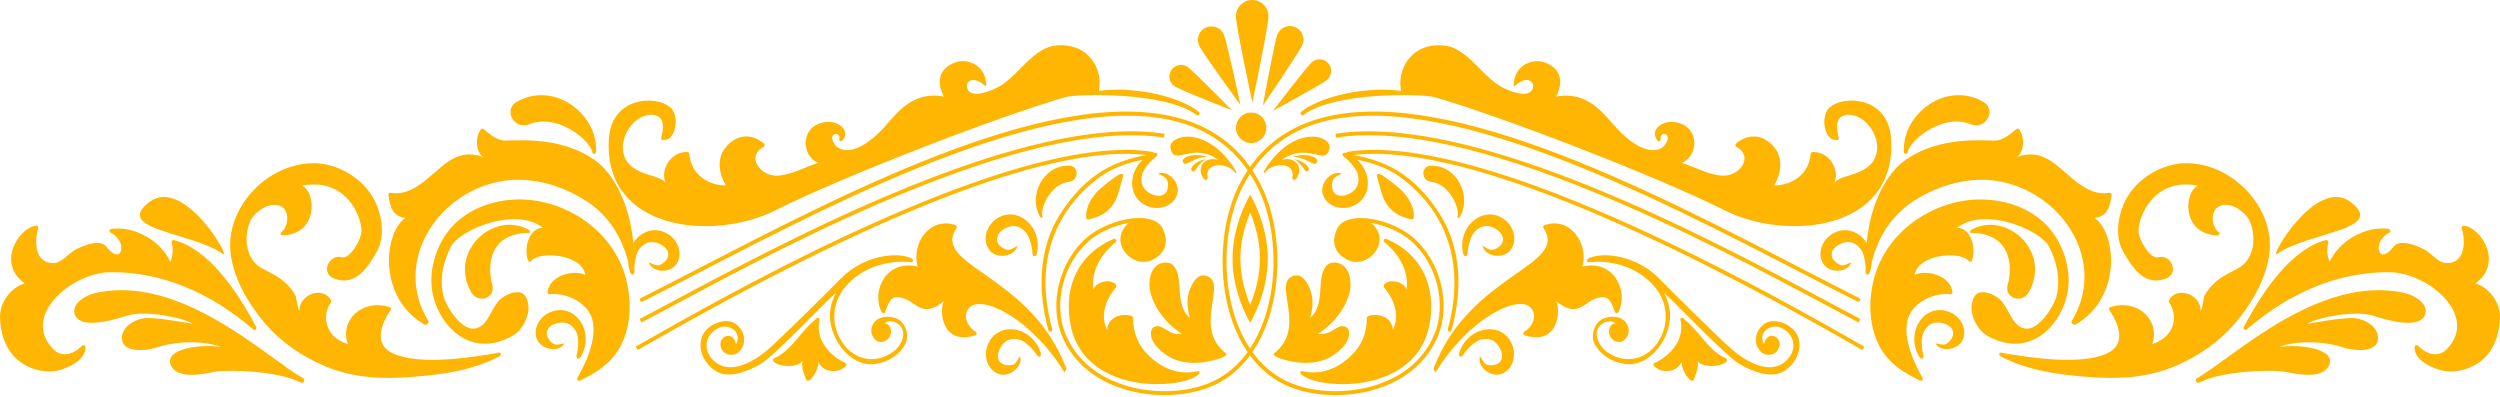 <svg width="1500" height="238" viewBox="0 0 1500 238" fill="none" xmlns="http://www.w3.org/2000/svg">
<path d="M861.573 223.047C881.202 191.123 910.816 176.597 918.341 184.536C923.356 189.824 918.317 197.241 914.62 198.984C913.707 199.429 913.834 200.869 914.791 201.167C935.367 207.627 936.524 185.801 933.648 180.644C937.291 183.559 941.929 186.767 947.159 184.892C950.474 183.72 953.326 180.795 956.573 179.477C959.366 178.325 963.516 177.294 965.65 180.156C967.281 182.324 968.018 184.775 968.97 187.241C969.409 188.33 970.752 187.88 971.148 187.075C977.349 173.945 967.847 155.532 949.464 159.931C953.184 146.049 942.223 129.873 926.837 135.039C926.187 135.259 925.558 136.06 926.041 136.743C941.588 159.702 882.052 163.955 860.25 220.83C860.084 221.264 861.022 223.94 861.573 223.047Z" fill="#FEB602"/>
<path d="M1040.12 210.483C1032.35 204.082 998.034 169.76 995.885 167.509C982.369 153.329 961.944 150.82 953.272 154.955C951.905 155.605 951.758 157.48 953.272 157.318C967.085 155.844 981.437 160.101 991.437 170.511C1000.94 180.404 1002.22 195.106 993.991 206.365C986.618 216.453 973.991 218.479 963.884 210.886C958.796 207.068 954.479 197.776 962.33 193.66C964.889 192.317 967.496 192.552 969.356 194.026C963.56 194.236 963.853 205.461 972.08 205.169C974.531 205.076 977.662 201.312 977.223 197.781C976.344 190.696 968.981 188.66 962.496 190.94C956.832 192.927 954.083 201.052 956.759 206.257C960.231 213.024 967.105 217.126 974.283 218.308C990.894 221.047 1004.4 200.398 1001.72 185.359C1001.11 181.931 1000.01 178.728 998.522 175.774C1006.24 182.493 1034.91 213.191 1043.79 218.46C1050.76 222.591 1062.26 227.376 1070.1 222.889C1077.01 218.934 1081.79 209.862 1078.77 201.917C1076.35 195.565 1067.47 191.375 1061.28 193.055C1055.96 194.501 1050.55 202.66 1055.4 209.745C1059.21 215.321 1067.84 213.138 1067.74 206.2C1067.68 201.4 1060.1 198.524 1058.41 206.508C1056.43 203.393 1057.7 200.429 1058.52 199.145C1060.81 196.103 1064.91 195.17 1068.4 196.586C1075.47 199.452 1078.57 207.567 1073.75 214.081C1064.74 226.26 1049.6 218.301 1040.12 210.483Z" fill="#FEB602"/>
<path d="M898.531 148.667C894.918 150.976 893.599 149.8 889.561 147.485C890.933 154.004 901.919 155.766 906.319 150.068C910.562 144.511 908.546 136.694 903.512 132.392C891.139 121.84 874.147 135.336 877.848 152.026C878.361 154.306 880.568 154.76 880.631 151.128C880.684 147.989 882.526 141.499 884.679 139.199C888.238 135.41 892.345 134.389 897.154 137.168C902.086 139.961 903.966 145.185 898.531 148.667Z" fill="#FEB602"/>
<path d="M596.489 132.393C591.455 136.695 589.438 144.512 593.686 150.069C598.08 155.767 609.067 154.005 610.439 147.486C606.401 149.801 605.082 150.977 601.469 148.668C596.03 145.186 597.914 139.962 602.846 137.169C607.656 134.39 611.762 135.411 615.322 139.2C617.475 141.5 619.311 147.989 619.37 151.129C619.433 154.762 621.641 154.308 622.153 152.027C625.854 135.337 608.862 121.841 596.489 132.393Z" fill="#FEB602"/>
<path d="M875.845 130.2C883.267 117.934 874.457 98.989 858.412 99.404C852.582 99.55 852.417 108.422 858.701 109.106C869.384 110.268 875.561 124.189 874.673 129.306C873.936 130.62 875.366 130.991 875.845 130.2Z" fill="#FEB602"/>
<path d="M1035.7 217.134C1036.08 216.802 1036.48 215.283 1035.71 215.064C1025.27 210.782 1019.4 198.374 1010.71 191.739C1010.68 191.67 1010.47 191.378 1010.44 191.363C1009.98 190.42 1007.92 190.591 1008.22 191.876C1011.75 207.237 996.665 216.251 992.515 217.892C991.87 218.146 991.856 219.381 993.091 220.236C997.246 224.015 1006.17 223.63 1008.92 217.184C1008.82 219.493 1010.58 225.255 1014.4 228.21C1014.87 228.576 1015.98 228.537 1016.16 228.058C1017.41 224.826 1019.4 220.675 1018.49 216.427C1020.72 220.527 1031.73 220.552 1035.7 217.134Z" fill="#FEB602"/>
<path d="M641.293 109.106C647.582 108.422 647.416 99.551 641.586 99.404C625.541 98.989 616.733 117.934 624.154 130.2C624.632 130.991 626.063 130.62 625.326 129.306C624.432 124.189 630.614 110.268 641.293 109.106Z" fill="#FEB602"/>
<path d="M828.033 104.497C826.69 103.882 825.801 104.766 826.173 105.938C828.458 113.145 829.064 119.454 833.6 124.58C837.081 128.525 841.486 130.396 846.579 131.577C848.063 131.914 848.342 130.654 848.342 130.132C848.415 124.512 845.876 119.829 842.278 115.601C840.182 113.144 831.163 105.923 828.033 104.497Z" fill="#FEB602"/>
<path d="M781.807 222.783C779.585 222.3 779.878 223.926 781.172 224.936C785.845 228.593 795.464 230.488 805.835 230.488C827.534 230.488 852.549 221.176 857.627 195.068C862.212 171.533 852.573 152.178 831.86 143.339C831.318 143.08 830.688 143.32 830.381 143.837C830.098 144.359 830.239 145.019 830.708 145.375C830.874 145.492 846.318 157.069 843.945 173.705C842.622 168.983 833.662 167.064 830.473 170.653C830.248 170.907 830.121 172.167 830.356 172.406C830.849 172.948 841.992 185.072 835.786 197.899C834.834 187.743 822.637 188.334 820.952 189.725C820.391 189.866 819.985 190.389 820.034 190.98C820.058 191.097 820.81 202.225 812.793 211.18C806.26 218.481 795.503 225.772 781.807 222.783Z" fill="#FEB602"/>
<path d="M807.911 91.216L808.033 91.924C807.999 91.909 807.969 91.895 807.94 91.88C805.777 91.035 804.171 92.627 807.134 94.702C809.702 96.499 814.043 101.641 814.742 104.717C815.894 109.8 814.459 113.799 809.478 116.265C804.429 118.829 799.058 117.496 799.209 111.016C799.312 106.719 801.021 106.27 805.181 104.19C799.029 101.705 791.455 109.898 793.721 116.739C795.952 123.38 803.535 126.045 809.888 124.234C823.042 120.479 823.862 104.498 814.312 95.85C823.824 97.759 832.954 100.894 840.909 106.822C849.693 113.37 857.354 121.705 862.828 131.26C874.561 151.724 874.869 175.098 868.677 197.471C868.267 198.94 870.537 199.565 870.943 198.101C877.383 174.839 877.154 149.336 863.892 128.457C858.121 119.385 850.904 111.001 842.095 104.78C832.901 98.286 822.822 94.931 811.968 93.012C850.669 88.217 933.658 104.941 1110.69 206.205C1113.54 207.836 1115.83 209.145 1117.47 210.063L1118.62 208.002C1116.98 207.084 1114.7 205.78 1111.85 204.15C928.424 99.233 845.323 84.829 807.911 91.216Z" fill="#FEB602"/>
<path d="M895.171 219.126C890.893 219.311 890.337 217.627 887.988 213.594C885.937 219.932 894.58 226.978 901.221 224.243C907.661 221.563 909.795 213.774 907.569 207.524C902.1 192.172 880.67 195.336 875.587 211.655C874.893 213.882 876.578 215.39 878.443 212.275C880.054 209.58 884.869 204.883 887.871 203.969C892.842 202.47 896.904 203.647 899.693 208.471C902.573 213.364 901.611 218.838 895.171 219.126Z" fill="#FEB602"/>
<path d="M1455.26 185.151C1454.15 180.093 1446.68 176.616 1442.3 175.674C1391.34 164.712 1340.64 214.028 1318.26 226.905C1316.5 227.92 1317.74 230.611 1320.05 229.366C1332.17 222.803 1362.34 221.427 1371.75 223.199C1378.37 224.444 1393.5 227.779 1397.41 219.259C1402.11 209.02 1378.63 206.251 1367.46 208.224C1375.89 204.679 1393.1 204.098 1406.07 208.503C1411.37 210.3 1425.95 212.14 1426.8 203.703C1427.55 196.12 1418.91 191.53 1413.11 190.896C1406.64 190.183 1385.79 194.079 1384.31 194.245C1391.16 190.109 1413.11 186.369 1422.71 189.123C1430.25 191.286 1439.95 194.514 1447.81 193.523C1452.37 192.949 1456.37 190.161 1455.26 185.151Z" fill="#FEB602"/>
<path d="M612.129 203.97C615.132 204.883 619.946 209.58 621.557 212.276C623.418 215.391 625.107 213.882 624.414 211.656C619.331 195.338 597.901 192.173 592.427 207.525C590.205 213.775 592.339 221.563 598.779 224.244C605.415 226.978 614.057 219.932 612.012 213.595C609.663 217.628 609.107 219.313 604.829 219.127C598.389 218.839 597.427 213.365 600.308 208.472C603.091 203.648 607.158 202.471 612.129 203.97Z" fill="#FEB602"/>
<path d="M525.714 218.31C532.896 217.128 539.771 213.027 543.243 206.259C545.919 201.054 543.17 192.929 537.506 190.942C531.022 188.662 523.658 190.698 522.779 197.783C522.339 201.313 525.469 205.078 527.921 205.171C536.149 205.464 536.442 194.239 530.645 194.028C532.506 192.554 535.113 192.319 537.672 193.662C545.524 197.778 541.202 207.07 536.119 210.888C526.011 218.481 513.384 216.455 506.011 206.367C497.774 195.107 499.063 180.405 508.565 170.513C518.56 160.103 532.915 155.845 546.729 157.32C548.238 157.481 548.096 155.606 546.729 154.957C538.062 150.821 517.632 153.331 504.117 167.511C501.964 169.762 467.652 204.083 459.883 210.485C450.401 218.303 435.259 226.261 426.25 214.084C421.435 207.57 424.536 199.455 431.611 196.589C435.093 195.173 439.194 196.106 441.489 199.148C442.295 200.432 443.574 203.396 441.601 206.511C439.897 198.527 432.324 201.403 432.26 206.203C432.162 213.141 440.79 215.324 444.604 209.748C449.453 202.663 444.043 194.504 438.725 193.058C432.529 191.379 423.657 195.568 421.235 201.92C418.217 209.865 422.993 218.937 429.907 222.892C437.744 227.379 449.243 222.594 456.211 218.463C465.093 213.194 493.765 182.496 501.479 175.777C499.99 178.731 498.891 181.934 498.276 185.362C495.602 200.4 509.108 221.05 525.714 218.31Z" fill="#FEB602"/>
<path d="M316.36 139.736C318.479 140.18 318.245 138.359 317.068 137.734C295.96 126.435 269.075 150.747 282.635 175.21C286.722 182.588 297.953 179.077 295.262 170.342C293.552 164.795 290.208 140.649 316.36 139.736Z" fill="#FEB602"/>
<path d="M750.099 193.647C750.099 193.647 760.68 176.459 760.68 155.248C760.68 134.042 750.099 116.855 750.099 116.855C750.099 116.855 739.518 134.043 739.518 155.248C739.517 176.459 750.099 193.647 750.099 193.647ZM755.978 155.248C755.978 166.313 752.838 176.313 750.099 182.939C747.36 176.313 744.22 166.313 744.22 155.248C744.22 144.189 747.36 134.184 750.099 127.563C752.838 134.183 755.978 144.188 755.978 155.248Z" fill="#FEB602"/>
<path d="M348.059 228.335C360.637 222.334 370.278 215.293 374.956 201.66C379.282 189.043 378.438 174.224 373.921 161.841C364.231 135.425 336.116 118.457 308.699 119.737C296.004 120.328 283.474 124.63 273.972 133.253C263.747 142.511 258.068 157.511 258.913 171.007C260.226 191.705 280.07 216.691 307.311 201.637C312.428 198.81 315.773 192.97 316.906 187.35C317.56 184.088 316.765 177.15 312.79 175.729C308.488 174.196 302.531 177.228 299.665 180.065C294.308 185.407 292.707 196.368 284.382 197.194C276.623 197.951 267.668 183.835 266.16 177.897C263.616 167.853 265.725 157.203 270.672 147.77C275.55 138.444 308.685 123.42 325.921 136.74C318.865 136.149 314.163 146.388 316.507 155.368C316.531 155.675 316.649 155.89 316.81 156.081C316.956 156.813 317.938 157.658 318.48 156.857C322.787 150.529 348.846 151.906 351.253 164.938C344.334 161.554 329.641 165.099 328.548 175.314C328.475 175.953 328.831 176.613 329.652 176.52C340.345 175.411 352.543 181.818 355.306 191.486C359.427 205.861 346.79 225.739 346.458 226.73C345.989 227.817 346.926 228.882 348.059 228.335Z" fill="#FEB602"/>
<path d="M348.513 213.945C357.18 199.233 345.183 181.108 330.168 187.29C324.055 189.815 319.728 196.616 322.048 203.218C324.475 210.005 335.461 211.748 338.781 205.977C334.23 206.924 332.609 207.632 329.885 204.312C325.788 199.312 329.192 194.932 334.739 193.809C340.169 192.657 343.763 194.918 345.979 199.619C347.312 202.481 347.058 209.224 346.15 212.222C345.09 215.698 347.331 215.952 348.513 213.945Z" fill="#FEB602"/>
<path d="M418.828 161.231C406.626 167.539 395.107 173.516 384.57 178.809C383.979 179.092 383.75 179.8 384.033 180.391C384.336 180.982 385.044 181.221 385.61 180.913C396.167 175.62 407.705 169.643 419.912 163.335C506.782 118.34 638.091 50.332 711.186 74.463C726.889 79.639 739.419 88.955 748.579 102.192C746.616 105.151 744.8 108.281 743.154 111.606C732.08 134.028 730.41 166.24 739.018 191.738C741.484 199.047 744.702 205.556 748.569 211.211C743.115 218.77 736.396 224.6 728.608 228.433C712.714 236.255 689.555 236.822 670.981 229.825C660.473 225.88 646.46 217.608 639.409 200.719C631.694 182.286 638.047 157.448 653.867 144.147C660.005 138.995 669.077 135.143 677.309 133.751C674.16 136.324 672.397 139.517 672.231 143.038C672.041 147.55 674.629 152.227 678.881 154.947C683.022 157.588 687.748 157.877 691.864 155.704C699.384 151.73 701.449 145.186 697.67 137.222C696.283 134.293 693.363 132.281 689.252 131.387C678.812 129.092 662.26 134.009 652.362 142.325C635.785 156.241 629.129 182.31 637.22 201.637C643.074 215.626 654.476 226.144 670.16 232.047C679.071 235.401 689.012 237.057 698.773 237.057C709.94 237.057 720.873 234.884 729.642 230.563C737.557 226.662 744.403 220.802 749.999 213.239C755.595 220.802 762.44 226.662 770.356 230.563C779.125 234.884 790.058 237.057 801.225 237.057C810.981 237.057 820.927 235.402 829.838 232.047C845.522 226.144 856.918 215.626 862.777 201.637C870.868 182.311 864.213 156.242 847.636 142.325C837.738 134.01 821.186 129.093 810.746 131.387C806.63 132.281 803.715 134.292 802.333 137.222C798.544 145.186 800.614 151.729 808.134 155.704C812.25 157.877 816.977 157.589 821.118 154.947C825.371 152.227 827.959 147.549 827.768 143.038C827.602 139.517 825.839 136.324 822.69 133.751C830.918 135.142 839.995 138.995 846.128 144.147C861.953 157.448 868.306 182.286 860.591 200.719C853.535 217.609 839.527 225.88 829.019 229.825C810.445 236.822 787.281 236.256 771.392 228.433C763.604 224.6 756.885 218.77 751.431 211.211C755.298 205.557 758.516 199.048 760.982 191.738C769.59 166.24 767.92 134.028 756.846 111.606C755.2 108.281 753.384 105.151 751.421 102.192C760.586 88.955 773.11 79.638 788.813 74.463C861.909 50.332 993.217 118.34 1080.09 163.335C1092.29 169.643 1103.84 175.62 1114.39 180.913C1114.96 181.221 1115.67 180.981 1115.97 180.391C1116.25 179.8 1116.02 179.092 1115.43 178.809C1104.89 173.516 1093.38 167.539 1081.17 161.231C988.725 113.355 862.095 47.808 788.086 72.212C772.153 77.476 759.409 86.851 750 100.127C740.591 86.851 727.847 77.476 711.914 72.212C637.905 47.808 511.274 113.355 418.828 161.231ZM754.732 112.647C765.547 134.575 767.169 166.05 758.75 190.982C756.46 197.76 753.521 203.834 750 209.136C746.479 203.833 743.54 197.759 741.25 190.982C732.832 166.051 734.453 134.576 745.268 112.647C746.713 109.727 748.3 106.968 750 104.336C751.699 106.968 753.286 109.726 754.732 112.647Z" fill="#FEB602"/>
<path d="M102.59 219.258C106.501 227.778 121.628 224.443 128.254 223.198C137.658 221.426 167.829 222.803 179.953 229.365C182.263 230.61 183.503 227.919 181.74 226.904C159.362 214.028 108.659 164.711 57.697 175.673C53.322 176.616 45.847 180.092 44.743 185.15C43.635 190.16 47.633 192.948 52.194 193.519C60.051 194.51 69.749 191.282 77.287 189.119C86.891 186.365 108.831 190.105 115.692 194.241C114.212 194.075 93.358 190.178 86.892 190.892C81.087 191.527 72.45 196.116 73.201 203.699C74.046 212.137 88.626 210.296 93.928 208.499C106.898 204.094 124.114 204.676 132.541 208.22C121.375 206.25 97.883 209.018 102.59 219.258Z" fill="#FEB602"/>
<path d="M1183.09 187.349C1184.22 192.969 1187.57 198.809 1192.69 201.636C1219.93 216.69 1239.77 191.704 1241.09 171.006C1241.93 157.51 1236.25 142.51 1226.02 133.252C1216.53 124.629 1203.99 120.327 1191.3 119.736C1163.88 118.457 1135.76 135.425 1126.08 161.84C1121.57 174.223 1120.72 189.042 1125.05 201.659C1129.72 215.292 1139.36 222.333 1151.94 228.334C1153.07 228.881 1154.01 227.816 1153.54 226.728C1153.21 225.737 1140.58 205.859 1144.69 191.484C1147.46 181.816 1159.65 175.41 1170.35 176.518C1171.17 176.611 1171.53 175.951 1171.46 175.312C1170.36 165.097 1155.66 161.552 1148.75 164.936C1151.15 151.904 1177.21 150.527 1181.52 156.855C1182.06 157.656 1183.05 156.811 1183.19 156.079C1183.35 155.888 1183.47 155.674 1183.49 155.366C1185.84 146.386 1181.13 136.147 1174.08 136.738C1191.31 123.418 1224.45 138.442 1229.33 147.768C1234.27 157.201 1236.39 167.851 1233.84 177.895C1232.33 183.833 1223.37 197.949 1215.62 197.192C1207.3 196.367 1205.69 185.405 1200.34 180.063C1197.46 177.226 1191.51 174.194 1187.21 175.727C1183.23 177.148 1182.44 184.087 1183.09 187.349Z" fill="#FEB602"/>
<path d="M1161.22 205.975C1164.54 211.746 1175.53 210.003 1177.95 203.216C1180.27 196.615 1175.95 189.813 1169.83 187.288C1154.82 181.106 1142.82 199.231 1151.49 213.943C1152.68 215.95 1154.91 215.696 1153.86 212.219C1152.94 209.221 1152.68 202.478 1154.02 199.616C1156.24 194.914 1159.83 192.653 1165.26 193.806C1170.8 194.929 1174.21 199.309 1170.11 204.309C1167.39 207.631 1165.77 206.923 1161.22 205.975Z" fill="#FEB602"/>
<path d="M483.838 228.056C484.028 228.535 485.127 228.574 485.601 228.208C489.419 225.254 491.181 219.492 491.078 217.182C493.827 223.627 502.758 224.013 506.903 220.234C508.139 219.38 508.129 218.144 507.484 217.89C503.334 216.249 488.246 207.236 491.781 191.874C492.074 190.59 490.024 190.419 489.56 191.361C489.531 191.38 489.32 191.668 489.291 191.737C480.604 198.373 474.726 210.78 464.291 215.062C463.52 215.282 463.921 216.8 464.302 217.132C468.276 220.55 479.282 220.525 481.508 216.424C480.604 220.674 482.593 224.824 483.838 228.056Z" fill="#FEB602"/>
<path d="M810.355 170.674C810.174 156.28 799.169 156.162 796.322 158.95C789.076 166.045 795.868 182.514 786.073 190.772C787.626 185.313 788.08 179.932 786.664 175.459C784.76 169.394 780.722 162.397 774.301 166.406C765.068 172.172 783.505 196.723 764.838 211.723C763.612 212.704 764.008 213.217 766.879 214.638C778.598 218.833 791.234 219.179 800.155 213.037C812.66 204.424 809.325 197.319 808.226 196.592C802.63 192.905 799.603 201.675 790.804 200.288C803.344 192.549 810.463 179.004 810.355 170.674Z" fill="#FEB602"/>
<path d="M1217.37 175.21C1230.93 150.747 1204.04 126.435 1182.93 137.734C1181.75 138.359 1181.53 140.18 1183.64 139.736C1209.79 140.649 1206.45 164.794 1204.73 170.342C1202.05 179.077 1213.28 182.588 1217.37 175.21Z" fill="#FEB602"/>
<path d="M528.852 187.075C529.253 187.881 530.59 188.33 531.03 187.241C531.982 184.775 532.719 182.324 534.35 180.156C536.484 177.295 540.634 178.325 543.427 179.477C546.674 180.795 549.526 183.72 552.836 184.892C558.065 186.767 562.709 183.559 566.347 180.644C563.481 185.8 564.633 207.627 585.209 201.167C586.166 200.869 586.293 199.429 585.375 198.984C581.684 197.241 576.645 189.824 581.659 184.536C589.183 176.596 618.797 191.123 638.426 223.047C638.978 223.941 639.915 221.265 639.744 220.83C617.942 163.955 558.411 159.702 573.958 136.743C574.441 136.06 573.811 135.259 573.162 135.039C557.776 129.873 546.814 146.05 550.535 159.931C532.153 155.532 522.651 173.945 528.852 187.075Z" fill="#FEB602"/>
<path d="M750.684 85.841C755.718 85.841 759.8 81.739 759.8 76.685C759.8 71.627 755.718 67.525 750.684 67.525C745.66 67.525 741.578 71.627 741.578 76.685C741.578 81.738 745.66 85.841 750.684 85.841Z" fill="#FEB602"/>
<path d="M783.931 102.842C787.378 102.739 784.097 96.611 776.182 95.43C780.703 97.334 782.632 102.881 783.931 102.842Z" fill="#FEB602"/>
<path d="M761.112 9.824C761.098 4.385 756.703 -0.01 751.298 1.70311e-05C745.888 0.01 741.513 4.429 741.527 9.863C741.537 15.297 751.429 61.504 751.429 61.504C751.429 61.504 761.127 15.254 761.112 9.824Z" fill="#FEB602"/>
<path d="M704.776 51.831C708.003 53.965 739.273 66.231 739.273 66.231C739.273 66.231 715.684 42.227 712.457 40.093C709.239 37.964 704.898 38.863 702.779 42.1C700.654 45.342 701.553 49.697 704.776 51.831Z" fill="#FEB602"/>
<path d="M789.292 98.237C793.389 95.898 785.542 90.61 775.244 94.267C781.904 93.667 787.754 99.116 789.292 98.237Z" fill="#FEB602"/>
<path d="M781.45 26.889C783.159 22.719 781.181 17.949 777.041 16.235C772.9 14.516 768.149 16.499 766.44 20.664C764.731 24.829 757.695 63.374 757.695 63.374C757.695 63.374 779.741 31.05 781.45 26.889Z" fill="#FEB602"/>
<path d="M796.24 47.928C799.174 45.413 799.526 40.975 797.026 38.022C794.521 35.068 790.106 34.715 787.167 37.23C784.233 39.751 763.77 66.503 763.77 66.503C763.77 66.503 793.301 50.449 796.24 47.928Z" fill="#FEB602"/>
<path d="M1098.57 140.855C1093.11 144.58 1090.26 152.134 1093.89 158.121C1097.66 164.259 1108.77 163.687 1110.83 157.355C1106.57 159.22 1105.14 160.25 1101.79 157.57C1096.75 153.522 1099.18 148.532 1104.38 146.286C1109.46 144.04 1113.44 145.495 1116.57 149.65C1118.46 152.16 1119.6 158.815 1119.32 161.94C1118.99 165.558 1121.24 165.343 1121.98 163.131C1122.66 161.11 1123.03 159.103 1123.1 157.154C1126.77 142.491 1134.73 129.293 1148.3 120.547C1163.78 110.62 1183.03 105.259 1201.32 109.131C1238.33 116.953 1264.33 157.671 1243.01 192.666C1242.59 193.349 1242.96 193.984 1243.52 194.272C1243.86 194.858 1244.66 195.136 1245.45 194.672C1273.81 178.095 1269.5 139.101 1256.67 130.732C1264.03 129.971 1266.02 124.678 1266.94 116.86C1267.06 116.006 1266.12 115.605 1265.46 115.727C1251.75 117.949 1241.69 104.575 1231.84 97.48C1224.57 92.26 1217.52 91.435 1210.3 94.199C1214.64 90.664 1214.83 82.588 1211.9 78.247C1211.3 77.363 1210.7 76.738 1209.88 77.422C1206.66 80.093 1202.9 83.355 1198.64 84.204C1194.13 85.127 1164.09 80.029 1141.61 97.221C1133.95 103.075 1122.29 119.453 1120.05 145.795C1115.52 138.696 1106.68 135.322 1098.57 140.855Z" fill="#FEB602"/>
<path d="M780.849 67.002C779.682 67.969 780.844 69.951 782.036 69.038C800.249 55.024 853.545 56.206 860.742 58.286C902.827 70.459 995.005 106.221 1034.94 126.269C1071.8 144.78 1137.89 138.759 1134.69 83.593C1133.04 54.921 1100.03 57.153 1095.81 67.133C1092.31 75.404 1096.99 84.857 1101.54 83.852C1101.71 83.974 1101.9 84.043 1102.11 84.043C1102.8 84.209 1103.24 83.735 1103.36 83.169C1103.41 82.979 1100.46 73.911 1104.04 70.679C1107.96 67.134 1114.34 69.366 1117.63 71.807C1123.11 75.821 1126.89 83.077 1126.23 90.02C1125.29 99.732 1116.99 103.067 1108.75 105.523C1105.33 106.539 1102.52 107.413 1100.54 109.727C1104.04 102.579 1098.16 91.158 1087.89 91.201C1087.06 91.206 1086.46 91.631 1086.41 92.339C1085.44 104.317 1075.64 111.172 1064.45 111.289C1068.61 104.507 1070.11 95.386 1064.82 88.696C1058.83 81.113 1049.97 79.34 1041.74 86.005C1041.05 86.562 1040.96 87.612 1041.74 88.036C1052.81 94.062 1043.38 105.878 1033.74 105.399C1025.16 104.979 1017.17 100.321 1009.08 97.655C1018.81 93.959 1020.23 76.888 1006.61 73.578C997.068 71.239 989.226 78.553 994.715 84.491C995.213 85.038 996.614 84.54 996.434 83.783C995.154 78.603 1003.96 79.281 999.344 86.405C995.594 92.186 983.69 93.221 967.249 73.837C959.217 64.355 949.749 54.823 933.562 57.978C937.849 50.395 937.605 40.971 926.233 37.25C919.915 35.179 909.04 38.578 908.308 50.096C908.24 51.18 908.02 52.328 909.04 51.424C921.252 40.696 924.621 58.665 911.623 56.043C906.736 55.052 902.292 53.25 898.127 50.394C887.712 43.206 879.211 28.314 866.013 27.259C845.188 25.599 838.02 43.753 840.71 54.486C815.537 51.48 790.063 59.356 780.849 67.002Z" fill="#FEB602"/>
<path d="M133.519 152.295C139.779 156.807 110.404 105.43 89.632 121.187C67.498 137.979 115.492 139.302 133.519 152.295Z" fill="#FEB602"/>
<path d="M1144.67 90.721C1147.28 82.86 1166.44 68.016 1182.31 74.516C1191.64 78.338 1198.1 65.755 1190.03 61.117C1167.81 48.324 1141.17 68.212 1142.35 91.088C1142.42 92.573 1144.71 93.129 1144.67 90.721Z" fill="#FEB602"/>
<path d="M33.762 222.534C40.041 221.352 51.892 216.035 51.233 208.213C51.135 206.982 49.539 206.773 49.045 207.578C43.395 213.34 36.559 214.072 32.282 209.819C12.047 189.712 43.014 163.618 66.125 163.325C97.077 162.929 126.858 175.928 151.882 197.627C152.932 198.535 154.372 197.398 153.743 196.211C142.141 174.351 125.291 149.541 104.436 144.058C103.538 143.824 102.79 144.746 103 145.523C104.035 149.522 103.684 153.443 102.248 157.154C96.442 144.395 80.832 135.533 66.911 137.325C65.881 137.472 65.124 138.956 66.301 139.547C69.851 141.271 72.946 145.211 72.785 148.756C72.526 155.182 67.145 152.682 64.162 148.36C60.651 143.267 51.086 146.773 45.744 149.542C39.543 152.73 36.75 159.469 28.991 157.506C20.431 155.333 20.925 143.331 22.97 136.852C23.253 136.027 22.399 135.289 21.535 135.411C10.871 136.94 -2.059 158.204 14.836 170.03C7.17 172.178 -0.345 181.011 0.012 190.699C1.077 219.643 23.938 224.399 33.762 222.534Z" fill="#FEB602"/>
<path d="M465.062 126.269C504.994 106.22 597.171 70.459 639.256 58.286C646.453 56.206 699.744 55.024 717.962 69.038C719.149 69.951 720.316 67.969 719.144 67.002C709.935 59.356 684.462 51.48 659.29 54.487C661.98 43.754 654.813 25.6 633.987 27.26C620.789 28.315 612.288 43.207 601.873 50.395C597.708 53.251 593.264 55.053 588.377 56.044C575.384 58.666 578.748 40.697 590.96 51.425C591.981 52.328 591.761 51.181 591.692 50.097C590.96 38.579 580.081 35.18 573.762 37.251C562.39 40.971 562.155 50.396 566.438 57.979C550.252 54.825 540.784 64.356 532.747 73.838C516.311 93.223 504.407 92.188 500.657 86.406C496.038 79.282 504.847 78.603 503.572 83.784C503.386 84.541 504.788 85.039 505.286 84.492C510.774 78.554 502.932 71.24 493.387 73.579C479.774 76.889 481.19 93.96 490.921 97.656C482.835 100.322 474.842 104.98 466.263 105.4C456.619 105.879 447.191 94.062 458.265 88.037C459.046 87.612 458.954 86.563 458.265 86.006C450.038 79.341 441.175 81.114 435.179 88.697C429.891 95.386 431.395 104.507 435.555 111.29C424.363 111.173 414.564 104.317 413.592 92.34C413.548 91.632 412.938 91.207 412.113 91.202C401.84 91.158 395.961 102.579 399.467 109.728C397.494 107.414 394.672 106.54 391.259 105.524C383.012 103.068 374.711 99.733 373.769 90.021C373.11 83.078 376.899 75.822 382.378 71.808C385.664 69.367 392.046 67.135 395.962 70.68C399.541 73.912 396.597 82.98 396.646 83.17C396.763 83.736 397.207 84.21 397.896 84.044C398.106 84.044 398.292 83.976 398.457 83.853C403.018 84.859 407.686 75.406 404.194 67.134C399.975 57.153 366.967 54.922 365.305 83.594C362.106 138.76 428.197 144.78 465.062 126.269Z" fill="#FEB602"/>
<path d="M158.866 193.838C168.554 205.274 181.181 213.853 194.887 219.663C211.86 226.846 229.565 227.583 247.714 226.118C266.029 224.653 282.724 222.334 299.252 214.063C302.016 212.163 299.462 211.324 299.062 211.538C298.877 211.631 298.71 211.699 298.525 211.797C284.062 214.16 252.255 219.644 235.698 212.007C224.199 206.704 228.437 194.571 234.458 185.967C234.902 185.332 234.429 184.453 233.75 184.243C216.987 179.077 203.667 192.471 208.691 206.431C193.867 201.919 193.476 187.764 198.623 181.48C198.931 181.104 198.403 179.639 198.076 179.19C192.412 171.582 179.253 177.295 179.653 186.631C178.476 185.074 177.851 178.282 177.299 177.324C169.965 164.507 158.793 163.569 153.363 158.135C146.854 151.612 146.713 140.225 150.355 132.281C152.352 127.911 160.838 120.728 168.006 123.551C174.671 126.173 172.708 136.94 168.553 139.493C167.821 139.937 168.665 141.295 169.564 141.265C191.517 140.484 189.554 114.488 181.063 111.417C207.581 106.222 217.079 129.893 216.893 138.829C216.771 143.722 209.93 155.616 205.16 154.356C197.392 152.295 192.299 163.721 200.116 166.968C213.964 172.715 221.767 158.462 226 151.114C231.64 141.265 229.14 126.988 223.1 117.349C216.21 106.363 202.489 98.345 189.555 97.95C161.293 97.086 135.712 123.751 138.246 150.929C139.73 166.592 148.919 182.07 158.866 193.838Z" fill="#FEB602"/>
<path d="M317.694 74.517C333.563 68.019 352.728 82.862 355.336 90.723C355.287 93.13 357.572 92.575 357.651 91.09C358.838 68.213 332.192 48.325 309.975 61.118C301.903 65.757 308.358 78.341 317.694 74.517Z" fill="#FEB602"/>
<path d="M243.333 130.732C230.506 139.101 226.194 178.096 254.549 194.672C255.34 195.136 256.146 194.858 256.478 194.272C257.044 193.984 257.416 193.349 256.996 192.666C235.668 157.671 261.674 116.953 298.681 109.131C316.972 105.259 336.225 110.62 351.694 120.547C365.278 129.292 373.239 142.491 376.906 157.154C376.984 159.102 377.336 161.109 378.019 163.131C378.761 165.343 381.012 165.558 380.69 161.94C380.407 158.815 381.54 152.16 383.439 149.65C386.569 145.495 390.548 144.04 395.627 146.286C400.822 148.532 403.259 153.523 398.215 157.57C394.87 160.251 393.434 159.221 389.172 157.355C391.233 163.688 402.346 164.259 406.111 158.121C409.744 152.135 406.897 144.581 401.433 140.855C393.327 135.323 384.489 138.697 379.958 145.796C377.712 119.448 366.057 103.076 358.393 97.222C335.913 80.03 305.874 85.128 301.362 84.205C297.104 83.356 293.345 80.094 290.122 77.423C289.302 76.74 288.696 77.365 288.101 78.248C285.171 82.589 285.367 90.665 289.697 94.2C282.485 91.436 275.429 92.262 268.164 97.481C258.311 104.575 248.247 117.95 234.541 115.728C233.882 115.606 232.944 116.006 233.061 116.861C233.978 124.678 235.975 129.971 243.333 130.732Z" fill="#FEB602"/>
<path d="M744.306 63.047C744.306 63.047 736.078 24.742 734.238 20.635C732.402 16.524 727.592 14.693 723.501 16.543C719.419 18.384 717.594 23.213 719.434 27.324C721.269 31.435 744.306 63.047 744.306 63.047Z" fill="#FEB602"/>
<path d="M740.693 103.169C741.489 104.243 741.973 103.823 741.694 102.774C724.233 74.024 700.625 81.016 702.314 89.063C704.653 100.191 715.219 84.756 730.976 95.913C722.27 93.521 717.377 101.001 722.436 107.407C723.3 108.496 724.848 107.768 724.585 106.499C722.622 96.86 736.651 97.734 740.693 103.169Z" fill="#FEB602"/>
<path d="M724.752 94.268C714.459 90.611 706.612 95.899 710.709 98.238C712.242 99.116 718.092 93.667 724.752 94.268Z" fill="#FEB602"/>
<path d="M716.074 102.842C717.368 102.881 719.297 97.334 723.818 95.43C715.903 96.611 712.622 102.739 716.074 102.842Z" fill="#FEB602"/>
<path d="M653.424 131.577C658.522 130.396 662.921 128.525 666.403 124.58C670.939 119.453 671.545 113.144 673.83 105.938C674.201 104.766 673.312 103.882 671.97 104.497C668.84 105.923 659.817 113.144 657.727 115.601C654.128 119.83 651.589 124.512 651.658 130.132C651.656 130.654 651.944 131.914 653.424 131.577Z" fill="#FEB602"/>
<path d="M801.25 80.239L801.606 82.578C884.106 69.814 1026.7 146.201 1095.23 182.91C1102.71 186.919 1109.4 190.503 1115.15 193.516L1116.24 191.421C1110.5 188.413 1103.81 184.829 1096.34 180.825C1027.58 143.994 884.556 67.358 801.25 80.239Z" fill="#FEB602"/>
<path d="M797.686 89.063C799.375 81.016 775.767 74.024 758.306 102.774C758.027 103.824 758.511 104.244 759.307 103.169C763.35 97.734 777.383 96.86 775.415 106.499C775.151 107.769 776.699 108.496 777.563 107.407C782.621 101.001 777.729 93.52 769.023 95.913C784.78 84.756 795.347 100.19 797.686 89.063Z" fill="#FEB602"/>
<path d="M689.64 170.674C689.538 179.004 696.657 192.549 709.196 200.288C700.397 201.675 697.37 192.905 691.774 196.592C690.675 197.319 687.34 204.424 699.845 213.037C708.766 219.179 721.402 218.833 733.121 214.638C735.992 213.217 736.388 212.705 735.162 211.723C716.495 196.723 734.933 172.172 725.699 166.406C719.278 162.397 715.24 169.394 713.336 175.459C711.92 179.931 712.374 185.313 713.927 190.772C704.132 182.515 710.924 166.045 703.678 158.95C700.831 156.162 689.83 156.279 689.64 170.674Z" fill="#FEB602"/>
<path d="M1299.88 166.968C1307.7 163.721 1302.61 152.295 1294.84 154.356C1290.07 155.616 1283.23 143.721 1283.11 138.829C1282.93 129.893 1292.42 106.222 1318.94 111.417C1310.44 114.488 1308.48 140.484 1330.44 141.265C1331.34 141.294 1332.18 139.937 1331.45 139.493C1327.29 136.94 1325.33 126.173 1332 123.551C1339.16 120.729 1347.65 127.911 1349.65 132.281C1353.29 140.225 1353.15 151.612 1346.64 158.135C1341.2 163.57 1330.04 164.507 1322.7 177.324C1322.15 178.281 1321.53 185.073 1320.35 186.631C1320.75 177.295 1307.59 171.582 1301.93 179.19C1301.6 179.639 1301.07 181.104 1301.37 181.48C1306.52 187.764 1306.13 201.919 1291.31 206.431C1296.33 192.471 1283.01 179.077 1266.25 184.243C1265.57 184.453 1265.1 185.332 1265.54 185.967C1271.56 194.571 1275.8 206.704 1264.3 212.007C1247.75 219.644 1215.94 214.16 1201.48 211.797C1201.29 211.699 1201.12 211.631 1200.94 211.538C1200.54 211.323 1197.99 212.163 1200.75 214.063C1217.28 222.334 1233.97 224.654 1252.29 226.118C1270.44 227.583 1288.14 226.846 1305.11 219.663C1318.82 213.852 1331.45 205.273 1341.14 193.838C1351.08 182.071 1360.27 166.592 1361.76 150.928C1364.29 123.75 1338.71 97.085 1310.44 97.949C1297.52 98.345 1283.79 106.362 1276.9 117.348C1270.86 126.987 1268.36 141.264 1274 151.113C1278.24 158.462 1286.04 172.715 1299.88 166.968Z" fill="#FEB602"/>
<path d="M1397.75 157.153C1396.32 153.442 1395.96 149.521 1397 145.522C1397.2 144.746 1396.46 143.823 1395.56 144.057C1374.71 149.541 1357.86 174.35 1346.26 196.21C1345.63 197.397 1347.07 198.534 1348.12 197.626C1373.14 175.927 1402.92 162.928 1433.88 163.324C1456.98 163.617 1487.95 189.711 1467.72 209.818C1463.44 214.071 1456.6 213.338 1450.95 207.577C1450.46 206.771 1448.86 206.981 1448.77 208.212C1448.11 216.034 1459.96 221.352 1466.23 222.533C1476.06 224.398 1498.92 219.642 1499.99 190.697C1500.34 181.009 1492.83 172.177 1485.16 170.028C1502.06 158.202 1489.13 136.937 1478.46 135.409C1477.6 135.287 1476.74 136.024 1477.02 136.85C1479.07 143.329 1479.57 155.331 1471.01 157.504C1463.25 159.467 1460.46 152.729 1454.25 149.54C1448.92 146.771 1439.34 143.265 1435.84 148.358C1432.86 152.679 1427.47 155.179 1427.21 148.754C1427.05 145.209 1430.15 141.269 1433.7 139.545C1434.87 138.954 1434.12 137.47 1433.09 137.323C1419.17 135.532 1403.56 144.394 1397.75 157.153Z" fill="#FEB602"/>
<path d="M1366.48 152.295C1384.5 139.302 1432.5 137.979 1410.36 121.187C1389.6 105.429 1360.22 156.806 1366.48 152.295Z" fill="#FEB602"/>
<path d="M382.534 210.064C384.175 209.146 386.46 207.837 389.316 206.206C566.342 104.941 649.33 88.218 688.036 93.013C677.177 94.932 667.098 98.287 657.904 104.781C649.095 111.002 641.879 119.385 636.107 128.458C622.845 149.337 622.616 174.84 629.056 198.102C629.462 199.567 631.732 198.942 631.327 197.472C625.131 175.099 625.438 151.725 637.171 131.261C642.645 121.705 650.301 113.37 659.09 106.823C667.039 100.895 676.175 97.76 685.687 95.851C676.136 104.498 676.957 120.48 690.111 124.235C696.464 126.046 704.046 123.381 706.278 116.74C708.544 109.899 700.971 101.706 694.818 104.191C698.978 106.271 700.687 106.72 700.785 111.017C700.936 117.496 695.57 118.83 690.521 116.266C685.541 113.8 684.1 109.801 685.253 104.718C685.951 101.642 690.297 96.5 692.86 94.703C695.829 92.628 694.222 91.036 692.059 91.881C692.025 91.896 691.996 91.91 691.966 91.925L692.088 91.217C654.671 84.83 571.575 99.235 388.148 204.152C385.301 205.783 383.021 207.087 381.385 208.004L382.534 210.064Z" fill="#FEB602"/>
<path d="M669.292 145.375C669.761 145.018 669.902 144.359 669.619 143.837C669.316 143.32 668.681 143.08 668.14 143.339C647.427 152.177 637.788 171.533 642.368 195.068C647.451 221.177 672.466 230.488 694.165 230.488C704.536 230.488 714.155 228.593 718.828 224.936C720.122 223.925 720.415 222.299 718.193 222.783C704.497 225.771 693.745 218.481 687.207 211.181C679.19 202.226 679.941 191.098 679.966 190.981C680.01 190.39 679.61 189.868 679.048 189.726C677.364 188.335 665.162 187.743 664.214 197.9C658.003 185.073 669.151 172.949 669.644 172.407C669.878 172.168 669.751 170.908 669.527 170.654C666.344 167.065 657.379 168.984 656.056 173.706C653.682 157.069 669.126 145.492 669.292 145.375Z" fill="#FEB602"/>
<path d="M384.849 193.516C390.601 190.503 397.29 186.919 404.771 182.91C473.297 146.201 615.889 69.815 698.394 82.578L698.751 80.239C615.445 67.358 472.413 143.994 403.668 180.825C396.193 184.829 389.508 188.413 383.766 191.421L384.849 193.516Z" fill="#FEB602"/>
</svg>
